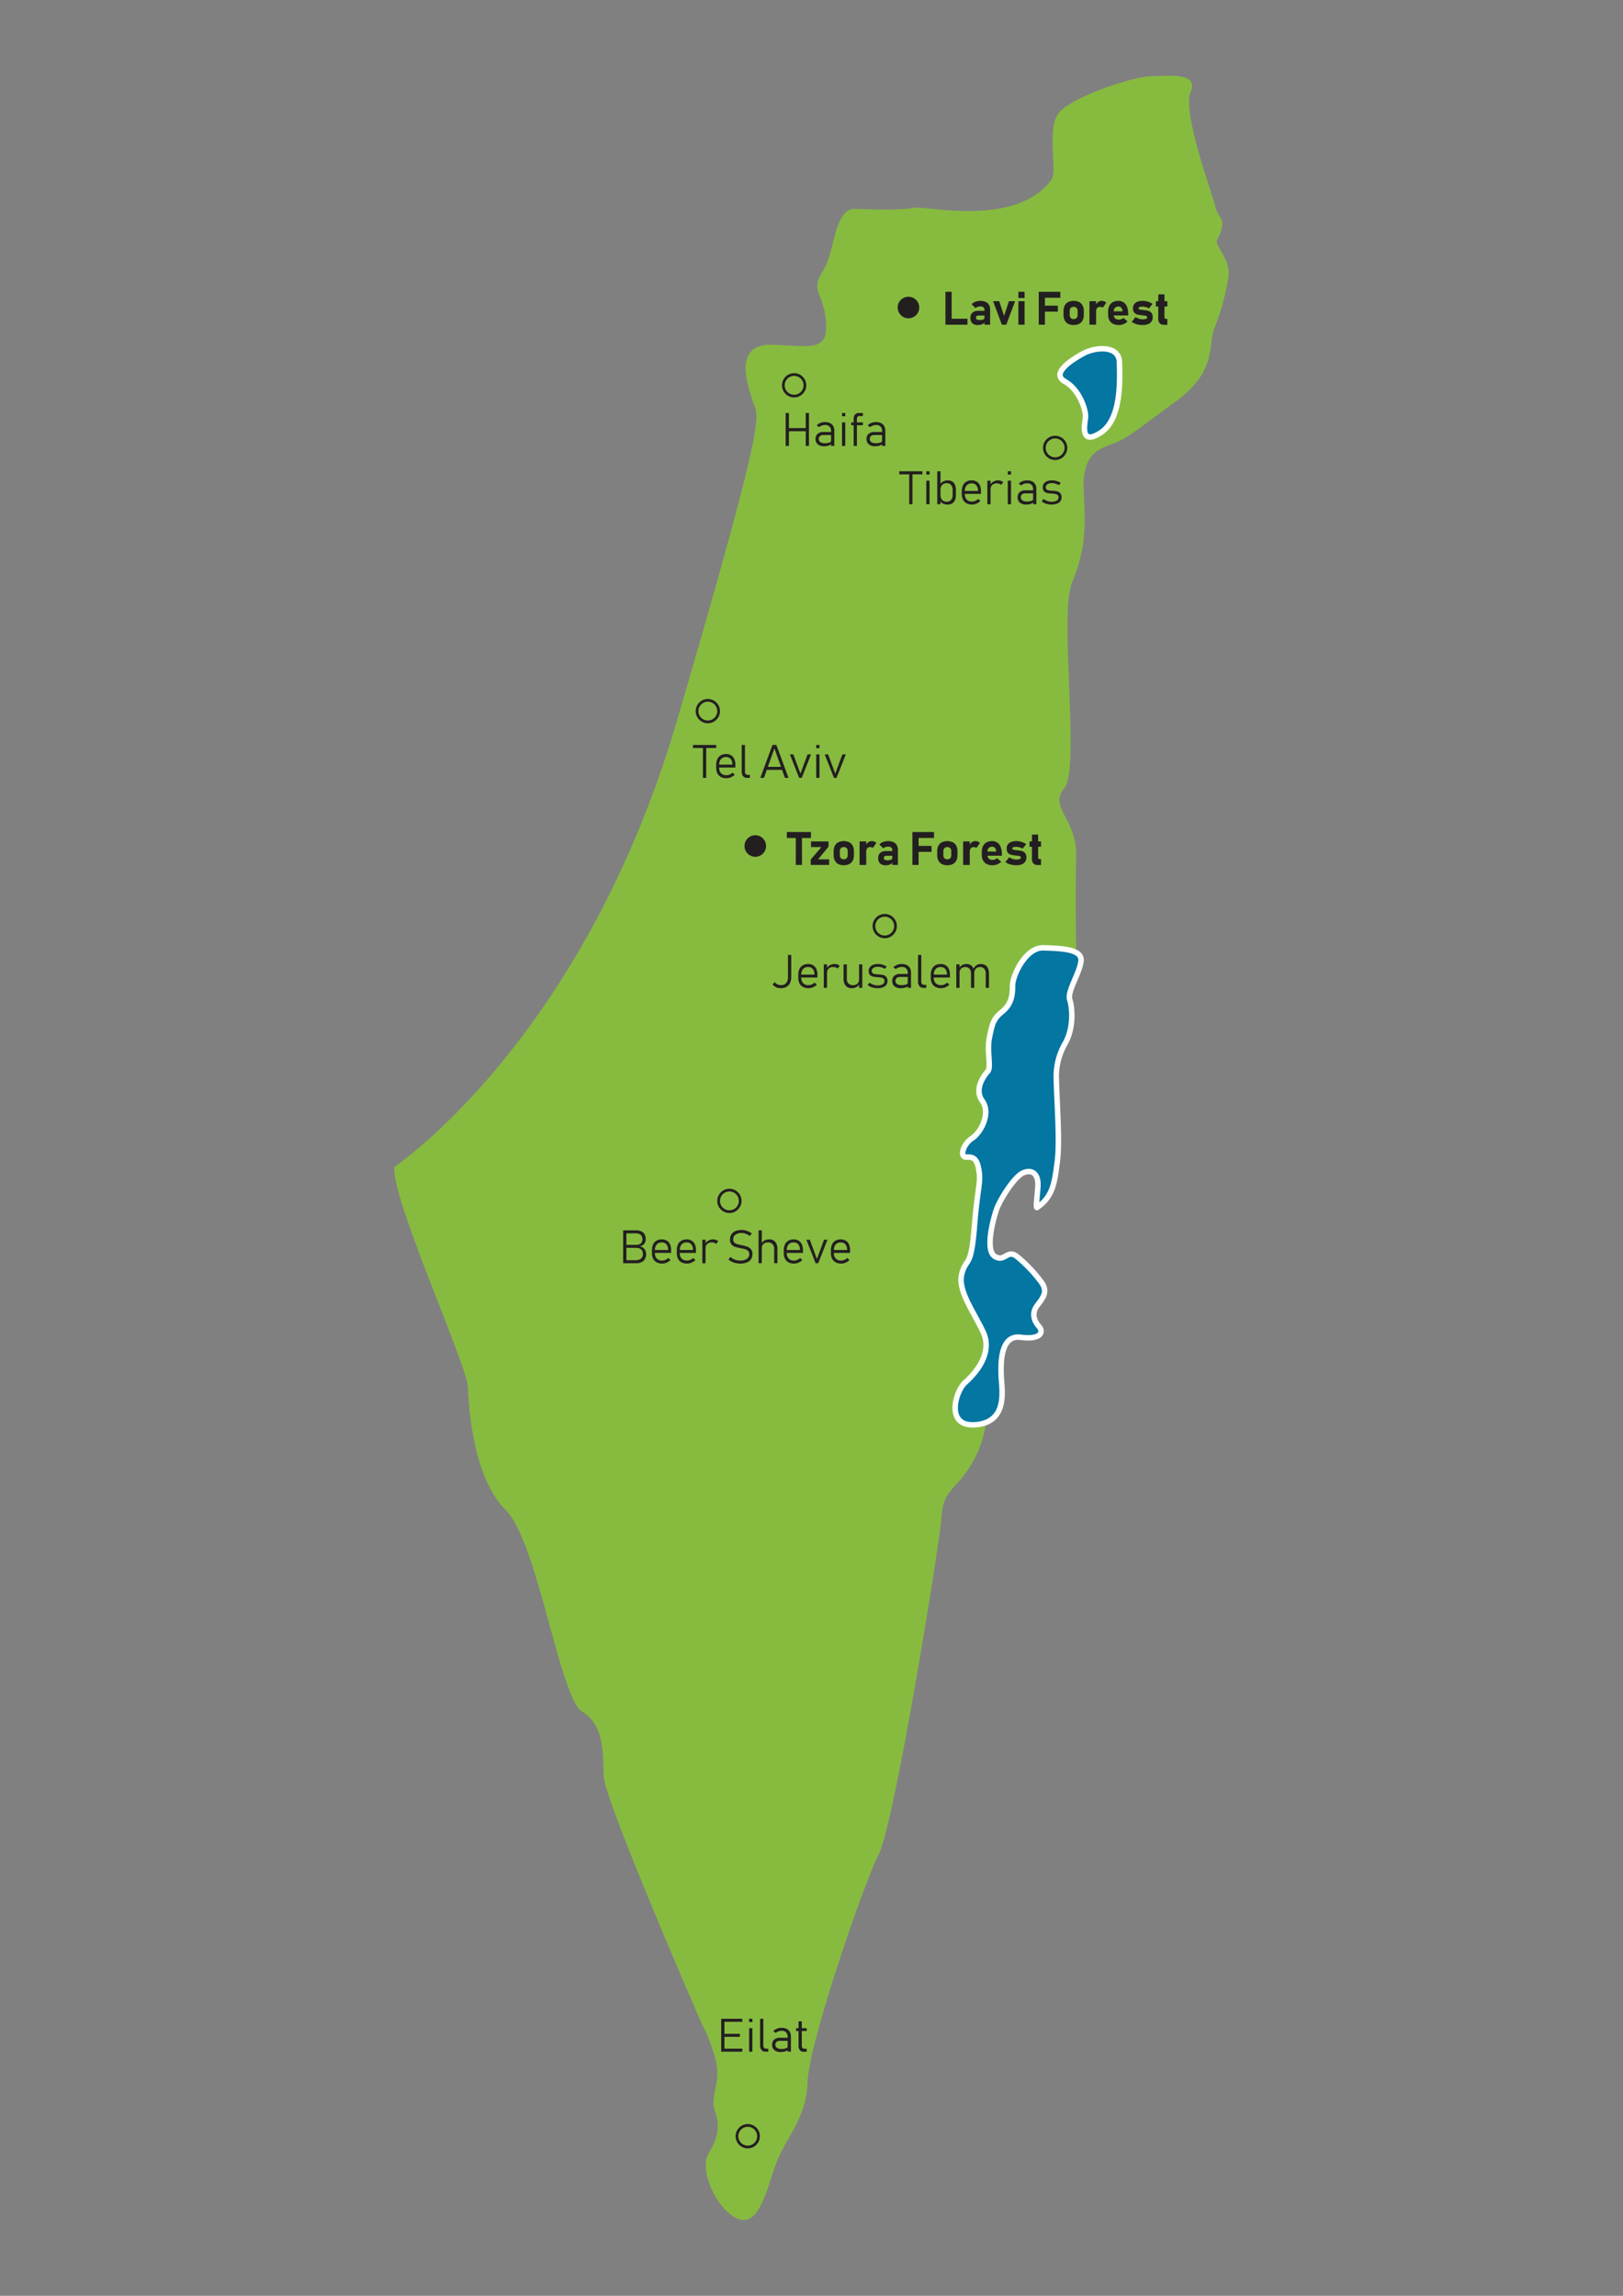 <svg id="Layer_1" data-name="Layer 1" xmlns="http://www.w3.org/2000/svg" viewBox="0 0 595.276 841.89"><rect x="0" y="0" width="595.276" height="841.89" fill="#808080" stroke="none"/><defs><style>.cls-1{fill:#87bb40;}.cls-2{fill:#0376a2;stroke:#fff;stroke-width:2px;}.cls-2,.cls-4{stroke-miterlimit:10;}.cls-3{fill:#231f20;}.cls-4{fill:none;stroke:#231f20;}</style></defs><title>מפת ארץ ישראל</title><path class="cls-1" d="M257.841,743.178c-7.912-18.198-36-83.473-36.396-91.78s.396-18.593-7.912-23.736-16.22-62.11-28.088-73.978-13.451-36.791-13.846-45.099-28.484-70.022-26.901-80.703c0,0,69.231-46.286,103.648-163.78s29.67-110.769,27.692-117.099-7.121-20.967,7.121-20.571,20.571,2.769,19.78-8.308-5.934-11.077-1.187-18.593,3.956-23.341,12.264-22.945,17.407.396,21.363-.396,37.379,7.349,50.242-10.286c2.4-3.291-1.978-18.593,2.769-24.527s27.692-13.451,34.022-13.451,17.407-1.582,14.242,5.934,8.308,37.978,9.099,41.934,4.747,4.352.791,11.868c-1.582,2.374,5.143,7.121,3.956,14.242a85.14,85.14,0,0,1-5.143,18.593c-2.374,5.934,1.187,15.429-13.846,26.506s-17.802,13.451-22.549,15.429-12.264,2.769-11.473,17.802.396,21.758-4.352,33.626,3.165,68.044-2.769,75.165,4.747,11.077,4.352,25.319,0,33.231,0,33.231l-26.901,79.516-7.516,22.945,1.978,25.319-.396,41.143s1.187,14.242-10.681,27.297c-3.165,3.56-5.538,5.538-5.934,13.055s-17.011,111.165-22.945,123.033-25.714,69.626-26.11,83.473-8.308,20.571-11.868,30.857-6.33,22.549-13.846,19.385-14.242-17.802-10.681-23.736,4.352-10.286,2.374-15.824,2.769-10.681,0-19.78S257.841,743.178,257.841,743.178Z"/><path class="cls-2" d="M387.402,394.651c.198,9.89,1.385,23.538.396,31.253s-1.582,12.857-7.319,16.813c-.791.791,0-3.758.198-7.912s-1.978-6.132-5.341-4.747-8.505,9.89-9.692,13.055-4.549,15.231-.791,17.604,4.549-2.967,8.308.198a51.964,51.964,0,0,1,8.505,8.901c3.165,3.956.593,6.33-1.385,9.099s-.989,5.538.791,7.516.791,4.945-6.725,3.956-7.319,9.692-7.121,14.44,2.571,16.418-9.099,17.604-7.714-12.264-4.154-15.429,10.484-10.681,6.527-18.791-9.297-15.231-7.714-21.165,3.363-1.78,4.549-16.615,2.374-16.418,1.78-20.769-1.78-5.538-4.549-5.341-1.385-4.747,1.978-6.923,6.923-9.297,3.758-13.648.593-9.297,1.978-10.879-.396-7.319.593-12.264,1.385-6.923,4.549-9.495,3.956-5.341,3.956-9.495,4.945-14.242,11.275-14.044,14.242.396,13.846,4.747-5.143,11.275-4.154,14.242,1.582,10.484-1.78,16.22A24.497,24.497,0,0,0,387.402,394.651Z"/><path class="cls-2" d="M410.577,132.794c.26,8.313.396,21.165-6.923,25.912s-5.934-2.571-5.538-5.341-2.176-10.484-7.516-13.451,2.374-7.912,6.725-10.286S410.38,126.464,410.577,132.794Z"/><path class="cls-3" d="M346.766,107.003h2.274v12.069h-2.274Zm1.013,9.878h7.072v2.191h-7.072Z"/><path class="cls-3" d="M356.615,118.537a2.669,2.669,0,0,1-.685-2.005,2.351,2.351,0,0,1,.768-1.917,3.533,3.533,0,0,1,2.304-.64h2.158l.116,1.735h-2.267a1.229,1.229,0,0,0-.771.203.74.74,0,0,0-.258.618.689.689,0,0,0,.324.627,1.872,1.872,0,0,0,.98.203,3.361,3.361,0,0,0,1.357-.208.68.68,0,0,0,.444-.646l.174,1.253a1.173,1.173,0,0,1-.428.788,2.467,2.467,0,0,1-.946.486,4.375,4.375,0,0,1-1.199.162A2.886,2.886,0,0,1,356.615,118.537Zm4.471-4.927a1.119,1.119,0,0,0-.398-.921,1.749,1.749,0,0,0-1.129-.324,3.007,3.007,0,0,0-.955.158,2.807,2.807,0,0,0-.838.44l-1.412-1.386a3.398,3.398,0,0,1,1.361-.917,5.166,5.166,0,0,1,1.877-.328,4.475,4.475,0,0,1,1.926.377,2.712,2.712,0,0,1,1.216,1.096,3.379,3.379,0,0,1,.419,1.731v5.537h-2.066Z"/><path class="cls-3" d="M370.05,110.456h2.266l-3.237,8.616H367.468l-3.237-8.616h2.267l1.775,5.403Z"/><path class="cls-3" d="M373.519,107.003h2.275v2.274h-2.275Zm0,3.453h2.275v8.616h-2.275Z"/><path class="cls-3" d="M380.982,107.003h2.274v12.069h-2.274Zm.83,0h7.098v2.191h-7.098Zm0,5.088h6.184v2.192h-6.184Z"/><path class="cls-3" d="M391.777,118.757a2.946,2.946,0,0,1-1.271-1.282,4.376,4.376,0,0,1-.436-2.029V114.042a4.289,4.289,0,0,1,.436-2.005,2.933,2.933,0,0,1,1.271-1.27,4.863,4.863,0,0,1,4.025,0,2.933,2.933,0,0,1,1.271,1.27,4.289,4.289,0,0,1,.436,2.005v1.428a4.302,4.302,0,0,1-.436,2.013,2.954,2.954,0,0,1-1.271,1.274,4.819,4.819,0,0,1-4.025,0Zm3.075-2.154a1.579,1.579,0,0,0,.382-1.133V114.042a1.553,1.553,0,0,0-.382-1.121,1.414,1.414,0,0,0-1.071-.398,1.388,1.388,0,0,0-1.058.398,1.564,1.564,0,0,0-.378,1.121v1.428a1.607,1.607,0,0,0,.373,1.133,1.379,1.379,0,0,0,1.062.403A1.405,1.405,0,0,0,394.852,116.603Z"/><path class="cls-3" d="M399.583,110.456h2.44v8.616h-2.44Zm4.441,2.15a1.716,1.716,0,0,0-.557-.083,1.324,1.324,0,0,0-1.066.444,1.844,1.844,0,0,0-.378,1.232l-.175-2.241a3.084,3.084,0,0,1,.926-1.2,2.035,2.035,0,0,1,1.25-.427,2.651,2.651,0,0,1,.975.17,2.127,2.127,0,0,1,.76.502L404.431,112.855A1.043,1.043,0,0,0,404.025,112.606Z"/><path class="cls-3" d="M408.238,118.744a3.094,3.094,0,0,1-1.349-1.319,4.369,4.369,0,0,1-.465-2.088v-.972a4.916,4.916,0,0,1,.444-2.183,3.093,3.093,0,0,1,1.295-1.378,4.169,4.169,0,0,1,2.055-.473,3.283,3.283,0,0,1,1.934.564,3.475,3.475,0,0,1,1.225,1.639,7.155,7.155,0,0,1,.419,2.594v.564h-5.894V114.158h3.818l-.025-.199a2.004,2.004,0,0,0-.469-1.154,1.31,1.31,0,0,0-1.008-.407,1.647,1.647,0,0,0-1.274.49,1.968,1.968,0,0,0-.452,1.386v1.096a1.814,1.814,0,0,0,.493,1.361,1.895,1.895,0,0,0,1.382.481,2.637,2.637,0,0,0,.905-.162,2.736,2.736,0,0,0,.813-.461l1.486,1.32a4.965,4.965,0,0,1-1.512.95,4.505,4.505,0,0,1-1.693.337A4.624,4.624,0,0,1,408.238,118.744Z"/><path class="cls-3" d="M417.579,119.06a6.819,6.819,0,0,1-1.369-.402,4.97,4.97,0,0,1-1.129-.64l1.402-1.751a5.483,5.483,0,0,0,1.303.614,4.299,4.299,0,0,0,1.295.216,3.398,3.398,0,0,0,1.237-.179c.293-.119.44-.283.44-.494a.525.525,0,0,0-.191-.439,1.177,1.177,0,0,0-.49-.212,8.055,8.055,0,0,0-.838-.112c-.1-.011-.2-.021-.303-.033-.103-.011-.206-.021-.312-.033q-.034-.007-.07-.012a.614.614,0,0,0-.071-.004,9.355,9.355,0,0,1-1.543-.308,1.984,1.984,0,0,1-.984-.701,2.419,2.419,0,0,1-.402-1.507,2.44,2.44,0,0,1,1.619-2.411,5.075,5.075,0,0,1,1.908-.32,6.543,6.543,0,0,1,1.308.133,6.72,6.72,0,0,1,1.249.382,6.043,6.043,0,0,1,1.104.598L421.39,113.096a5.47,5.47,0,0,0-1.18-.49,4.308,4.308,0,0,0-1.178-.174,2.899,2.899,0,0,0-1.071.158q-.382.157-.382.44a.372.372,0,0,0,.203.336,1.51,1.51,0,0,0,.507.175c.202.036.496.076.884.12.05.005.1.011.149.017s.1.011.149.017a.317.317,0,0,0,.074.008.319.319,0,0,1,.075.008,10.373,10.373,0,0,1,1.636.299,2.127,2.127,0,0,1,1.074.73,2.512,2.512,0,0,1,.444,1.61,2.541,2.541,0,0,1-1.693,2.511,5.317,5.317,0,0,1-2.001.337A8.099,8.099,0,0,1,417.579,119.06Z"/><path class="cls-3" d="M423.939,110.456h4.217v1.942h-4.217Zm1.415,8.081a2.45,2.45,0,0,1-.526-1.706v-8.882h2.273v8.317a.812.812,0,0,0,.125.485.425.425,0,0,0,.365.17h.564v2.191h-1.146A2.14,2.14,0,0,1,425.354,118.537Z"/><path class="cls-3" d="M288.163,151.449h1.195v12.069h-1.195Zm.805,5.528h7.197v1.154H288.968Zm6.55-5.528h1.195v12.069H295.518Z"/><path class="cls-3" d="M299.951,162.946a2.427,2.427,0,0,1-.83-1.968,2.381,2.381,0,0,1,.76-1.889,3.144,3.144,0,0,1,2.146-.668H304.889l.117,1.112h-2.973a1.948,1.948,0,0,0-1.282.378,1.446,1.446,0,0,0,.116,2.199,2.75,2.75,0,0,0,1.606.403,5.233,5.233,0,0,0,1.727-.225q.614-.224.614-.631l.174,1.129a2.297,2.297,0,0,1-.659.461,3.728,3.728,0,0,1-.922.295,5.918,5.918,0,0,1-1.116.1A3.539,3.539,0,0,1,299.951,162.946Zm4.864-4.89a2.232,2.232,0,0,0-.561-1.623,2.115,2.115,0,0,0-1.59-.577,3.732,3.732,0,0,0-1.203.199,3.406,3.406,0,0,0-1.046.564l-.872-.598a3.237,3.237,0,0,1,1.291-.917,4.668,4.668,0,0,1,1.781-.328,4.105,4.105,0,0,1,1.834.377,2.626,2.626,0,0,1,1.162,1.096,3.518,3.518,0,0,1,.398,1.731v5.537h-1.195Z"/><path class="cls-3" d="M308.832,151.449h1.195v1.195h-1.195Zm0,3.453h1.195v8.616h-1.195Z"/><path class="cls-3" d="M312.186,154.902h4.309v1.029h-4.309Zm.913-1.17a2.557,2.557,0,0,1,.494-1.714,1.866,1.866,0,0,1,1.489-.568h1.412v1.112h-1.213a.924.924,0,0,0-.742.286,1.311,1.311,0,0,0-.245.868v9.803H313.099Z"/><path class="cls-3" d="M318.652,162.946a2.427,2.427,0,0,1-.83-1.968,2.381,2.381,0,0,1,.76-1.889,3.144,3.144,0,0,1,2.146-.668h2.863l.117,1.112H320.735a1.948,1.948,0,0,0-1.282.378,1.446,1.446,0,0,0,.116,2.199,2.75,2.75,0,0,0,1.606.403,5.233,5.233,0,0,0,1.727-.225q.614-.224.614-.631l.174,1.129a2.297,2.297,0,0,1-.659.461,3.728,3.728,0,0,1-.922.295,5.918,5.918,0,0,1-1.116.1A3.539,3.539,0,0,1,318.652,162.946Zm4.864-4.89a2.232,2.232,0,0,0-.561-1.623,2.115,2.115,0,0,0-1.59-.577,3.732,3.732,0,0,0-1.203.199,3.406,3.406,0,0,0-1.046.564l-.872-.598a3.237,3.237,0,0,1,1.291-.917,4.668,4.668,0,0,1,1.781-.328,4.105,4.105,0,0,1,1.834.377,2.626,2.626,0,0,1,1.162,1.096,3.518,3.518,0,0,1,.398,1.731v5.537h-1.195Z"/><path class="cls-3" d="M288.586,305.108h8.849v2.191h-8.849Zm3.287.988h2.274v11.082h-2.274Z"/><path class="cls-3" d="M303.876,310.487l-3.811,4.624h4.035v2.066h-6.749v-1.959l3.918-4.59H297.468v-2.067h6.408Z"/><path class="cls-3" d="M307.467,316.862a2.946,2.946,0,0,1-1.271-1.282,4.376,4.376,0,0,1-.436-2.029v-1.403a4.289,4.289,0,0,1,.436-2.005,2.933,2.933,0,0,1,1.271-1.27,4.863,4.863,0,0,1,4.025,0,2.933,2.933,0,0,1,1.271,1.27,4.289,4.289,0,0,1,.436,2.005v1.428a4.302,4.302,0,0,1-.436,2.013,2.954,2.954,0,0,1-1.271,1.274,4.819,4.819,0,0,1-4.025,0Zm3.075-2.154a1.579,1.579,0,0,0,.382-1.133v-1.428a1.553,1.553,0,0,0-.382-1.121,1.414,1.414,0,0,0-1.071-.398,1.388,1.388,0,0,0-1.058.398,1.564,1.564,0,0,0-.378,1.121v1.428a1.607,1.607,0,0,0,.373,1.133,1.379,1.379,0,0,0,1.062.403A1.405,1.405,0,0,0,310.542,314.708Z"/><path class="cls-3" d="M315.274,308.562h2.44v8.616h-2.44Zm4.441,2.15a1.716,1.716,0,0,0-.557-.083,1.324,1.324,0,0,0-1.066.444,1.844,1.844,0,0,0-.378,1.232l-.175-2.241a3.084,3.084,0,0,1,.926-1.2,2.035,2.035,0,0,1,1.25-.427,2.651,2.651,0,0,1,.975.17,2.127,2.127,0,0,1,.76.502l-1.328,1.851A1.043,1.043,0,0,0,319.715,310.711Z"/><path class="cls-3" d="M322.797,316.643a2.669,2.669,0,0,1-.685-2.005,2.351,2.351,0,0,1,.768-1.917,3.533,3.533,0,0,1,2.304-.64h2.158l.116,1.735h-2.267a1.229,1.229,0,0,0-.771.203.74.74,0,0,0-.258.618.689.689,0,0,0,.324.627,1.872,1.872,0,0,0,.979.203,3.361,3.361,0,0,0,1.357-.208.68.68,0,0,0,.444-.646l.174,1.253a1.173,1.173,0,0,1-.428.788,2.467,2.467,0,0,1-.946.486,4.375,4.375,0,0,1-1.199.162A2.886,2.886,0,0,1,322.797,316.643Zm4.471-4.927a1.119,1.119,0,0,0-.398-.921,1.749,1.749,0,0,0-1.129-.324,3.007,3.007,0,0,0-.955.158,2.807,2.807,0,0,0-.838.44l-1.412-1.386a3.398,3.398,0,0,1,1.361-.917,5.166,5.166,0,0,1,1.877-.328,4.475,4.475,0,0,1,1.926.377,2.712,2.712,0,0,1,1.216,1.096,3.378,3.378,0,0,1,.419,1.73v5.537H327.268Z"/><path class="cls-3" d="M334.647,305.108h2.274v12.069h-2.274Zm.83,0h7.098v2.191h-7.098Zm0,5.088h6.184v2.192h-6.184Z"/><path class="cls-3" d="M345.443,316.862a2.946,2.946,0,0,1-1.27-1.282,4.376,4.376,0,0,1-.436-2.029v-1.403a4.289,4.289,0,0,1,.436-2.005,2.933,2.933,0,0,1,1.27-1.27,4.863,4.863,0,0,1,4.025,0,2.933,2.933,0,0,1,1.27,1.27,4.289,4.289,0,0,1,.436,2.005v1.428a4.302,4.302,0,0,1-.436,2.013,2.954,2.954,0,0,1-1.27,1.274,4.819,4.819,0,0,1-4.025,0Zm3.075-2.154a1.579,1.579,0,0,0,.382-1.133v-1.428a1.553,1.553,0,0,0-.382-1.121,1.414,1.414,0,0,0-1.071-.398,1.388,1.388,0,0,0-1.058.398,1.564,1.564,0,0,0-.378,1.121v1.428a1.607,1.607,0,0,0,.373,1.133,1.379,1.379,0,0,0,1.062.403A1.405,1.405,0,0,0,348.518,314.708Z"/><path class="cls-3" d="M353.249,308.562h2.44v8.616h-2.44Zm4.441,2.15a1.716,1.716,0,0,0-.557-.083,1.324,1.324,0,0,0-1.066.444,1.844,1.844,0,0,0-.378,1.232L355.515,310.064a3.084,3.084,0,0,1,.926-1.2,2.035,2.035,0,0,1,1.25-.427,2.651,2.651,0,0,1,.975.17,2.127,2.127,0,0,1,.76.502l-1.328,1.851A1.043,1.043,0,0,0,357.691,310.711Z"/><path class="cls-3" d="M361.903,316.85a3.094,3.094,0,0,1-1.349-1.319,4.369,4.369,0,0,1-.465-2.088v-.972a4.916,4.916,0,0,1,.444-2.183,3.093,3.093,0,0,1,1.295-1.378,4.169,4.169,0,0,1,2.055-.473,3.283,3.283,0,0,1,1.934.564,3.475,3.475,0,0,1,1.225,1.639,7.155,7.155,0,0,1,.419,2.594v.564h-5.894v-1.535h3.818l-.025-.199a2.004,2.004,0,0,0-.469-1.154,1.311,1.311,0,0,0-1.008-.407,1.647,1.647,0,0,0-1.274.49,1.968,1.968,0,0,0-.452,1.386v1.096a1.814,1.814,0,0,0,.493,1.361,1.895,1.895,0,0,0,1.382.481,2.637,2.637,0,0,0,.905-.162,2.736,2.736,0,0,0,.813-.461l1.486,1.32a4.965,4.965,0,0,1-1.512.95,4.505,4.505,0,0,1-1.693.337A4.624,4.624,0,0,1,361.903,316.85Z"/><path class="cls-3" d="M371.245,317.165a6.819,6.819,0,0,1-1.369-.402,4.97,4.97,0,0,1-1.129-.64l1.402-1.751a5.483,5.483,0,0,0,1.303.614,4.299,4.299,0,0,0,1.295.216,3.398,3.398,0,0,0,1.237-.179c.293-.119.44-.283.44-.494a.525.525,0,0,0-.191-.439,1.177,1.177,0,0,0-.49-.212,8.053,8.053,0,0,0-.838-.112c-.1-.011-.2-.021-.303-.033-.103-.011-.206-.021-.312-.033q-.034-.007-.07-.012a.614.614,0,0,0-.071-.004,9.354,9.354,0,0,1-1.543-.308,1.984,1.984,0,0,1-.984-.701,2.42,2.42,0,0,1-.402-1.507,2.44,2.44,0,0,1,1.619-2.411,5.075,5.075,0,0,1,1.908-.32,6.544,6.544,0,0,1,1.308.133,6.72,6.72,0,0,1,1.249.382,6.043,6.043,0,0,1,1.105.598l-1.353,1.652a5.47,5.47,0,0,0-1.18-.49,4.308,4.308,0,0,0-1.178-.174,2.899,2.899,0,0,0-1.071.158q-.382.157-.382.44a.372.372,0,0,0,.203.336,1.51,1.51,0,0,0,.507.175c.202.036.496.075.884.12.05.006.1.012.149.017s.1.011.149.017a.294.294,0,0,0,.074.008.346.346,0,0,1,.075.009,10.261,10.261,0,0,1,1.636.299,2.127,2.127,0,0,1,1.074.73,2.512,2.512,0,0,1,.444,1.61,2.541,2.541,0,0,1-1.693,2.511,5.317,5.317,0,0,1-2.001.337A8.099,8.099,0,0,1,371.245,317.165Z"/><path class="cls-3" d="M377.604,308.562h4.217v1.942h-4.217Zm1.415,8.081a2.45,2.45,0,0,1-.526-1.706v-8.882h2.273v8.317a.812.812,0,0,0,.125.485.425.425,0,0,0,.365.17h.564v2.191h-1.145A2.14,2.14,0,0,1,379.019,316.643Z"/><circle class="cls-4" cx="291.264" cy="141.297" r="3.956"/><path class="cls-3" d="M329.816,172.827h8.517v1.112h-8.517Zm3.66.49h1.195V184.896h-1.195Z"/><path class="cls-3" d="M339.743,172.827h1.195V174.022h-1.195Zm0,3.453h1.195V184.896h-1.195Z"/><path class="cls-3" d="M343.761,172.827h1.195V184.896h-1.195Zm2.108,11.85a2.085,2.085,0,0,1-1.029-1.134l.116-1.801a2.35,2.35,0,0,0,.266,1.083,2.169,2.169,0,0,0,.764.843,2.085,2.085,0,0,0,1.162.324,2.147,2.147,0,0,0,1.668-.644,2.573,2.573,0,0,0,.59-1.806v-1.867a2.641,2.641,0,0,0-.59-1.839,2.132,2.132,0,0,0-1.668-.652,2.103,2.103,0,0,0-1.162.32,2.161,2.161,0,0,0-.764.826,2.26,2.26,0,0,0-.266,1.062l-.174-1.66a2.73,2.73,0,0,1,1.19-1.208,3.838,3.838,0,0,1,1.731-.37,2.878,2.878,0,0,1,1.564.411,2.584,2.584,0,0,1,.992,1.2,4.79,4.79,0,0,1,.34,1.901v1.876a4.579,4.579,0,0,1-.349,1.876,2.597,2.597,0,0,1-1.021,1.191,3.038,3.038,0,0,1-1.611.411A3.976,3.976,0,0,1,345.869,184.676Z"/><path class="cls-3" d="M354.494,184.568a3.021,3.021,0,0,1-1.291-1.319,4.537,4.537,0,0,1-.444-2.088V180.189a5.074,5.074,0,0,1,.428-2.183,3.056,3.056,0,0,1,1.241-1.378,3.832,3.832,0,0,1,1.959-.473,3.474,3.474,0,0,1,1.842.465,2.965,2.965,0,0,1,1.167,1.357,5.192,5.192,0,0,1,.402,2.146v.988h-6.226v-1.079h5.113v-.083a2.948,2.948,0,0,0-.602-1.979,2.115,2.115,0,0,0-1.697-.702,2.354,2.354,0,0,0-1.859.739,3.047,3.047,0,0,0-.656,2.092v1.096a2.741,2.741,0,0,0,.697,2.005,2.635,2.635,0,0,0,1.967.709,3.001,3.001,0,0,0,1.184-.248,3.266,3.266,0,0,0,1.041-.706l.814.78a4.588,4.588,0,0,1-1.428.95,4.105,4.105,0,0,1-1.611.337A4.275,4.275,0,0,1,354.494,184.568Z"/><path class="cls-3" d="M362.122,176.28h1.195V184.896h-1.195Zm4.403,1.129a2.814,2.814,0,0,0-.934-.141,2.316,2.316,0,0,0-1.677.577,2.118,2.118,0,0,0-.598,1.598l-.174-1.66a3.342,3.342,0,0,1,1.24-1.2,3.401,3.401,0,0,1,1.682-.427,3.152,3.152,0,0,1,1.066.17,2.386,2.386,0,0,1,.834.502l-.771.996A1.701,1.701,0,0,0,366.526,177.409Z"/><path class="cls-3" d="M369.626,172.827h1.195V174.022H369.626Zm0,3.453h1.195V184.896H369.626Z"/><path class="cls-3" d="M374.059,184.324a2.427,2.427,0,0,1-.83-1.968,2.381,2.381,0,0,1,.76-1.889,3.144,3.144,0,0,1,2.146-.668h2.863l.117,1.112h-2.973a1.948,1.948,0,0,0-1.282.378,1.446,1.446,0,0,0,.116,2.199,2.75,2.75,0,0,0,1.606.403,5.233,5.233,0,0,0,1.727-.225q.614-.224.614-.631l.174,1.129a2.297,2.297,0,0,1-.659.461,3.728,3.728,0,0,1-.922.295,5.918,5.918,0,0,1-1.116.1A3.539,3.539,0,0,1,374.059,184.324Zm4.864-4.89a2.231,2.231,0,0,0-.561-1.623,2.114,2.114,0,0,0-1.59-.577,3.732,3.732,0,0,0-1.203.199,3.406,3.406,0,0,0-1.046.564l-.872-.598a3.237,3.237,0,0,1,1.291-.917,4.668,4.668,0,0,1,1.781-.328,4.105,4.105,0,0,1,1.834.377,2.626,2.626,0,0,1,1.162,1.096,3.519,3.519,0,0,1,.398,1.731V184.896h-1.195Z"/><path class="cls-3" d="M384.302,184.883a5.56,5.56,0,0,1-1.225-.402,4.449,4.449,0,0,1-1.009-.64l.689-.838a6.327,6.327,0,0,0,1.461.734,4.381,4.381,0,0,0,1.436.262,3.605,3.605,0,0,0,1.914-.424,1.332,1.332,0,0,0,.676-1.195,1.053,1.053,0,0,0-.327-.846,1.772,1.772,0,0,0-.826-.383,12.205,12.205,0,0,0-1.386-.166c-.056-.005-.112-.009-.171-.012-.058-.003-.114-.007-.17-.013a.505.505,0,0,1-.066-.004.506.506,0,0,0-.066-.005,7.986,7.986,0,0,1-1.428-.248,1.941,1.941,0,0,1-.959-.623,1.995,1.995,0,0,1-.386-1.32,2.415,2.415,0,0,1,.402-1.411,2.506,2.506,0,0,1,1.179-.888,5.07,5.07,0,0,1,1.864-.307,5.829,5.829,0,0,1,1.129.112,5.906,5.906,0,0,1,1.083.324,4.929,4.929,0,0,1,.95.51l-.689.822a5.771,5.771,0,0,0-1.277-.552,4.426,4.426,0,0,0-1.246-.195,2.974,2.974,0,0,0-1.685.407,1.306,1.306,0,0,0-.598,1.146.917.917,0,0,0,.323.768,1.792,1.792,0,0,0,.818.336,13.129,13.129,0,0,0,1.357.133.61.61,0,0,1,.07.004.594.594,0,0,0,.07.005h.05a.147.147,0,0,1,.05.008,7.379,7.379,0,0,1,1.54.225,2.082,2.082,0,0,1,1.066.688,2.253,2.253,0,0,1,.432,1.485,2.346,2.346,0,0,1-.432,1.428,2.675,2.675,0,0,1-1.262.901,5.722,5.722,0,0,1-2.001.312A6.565,6.565,0,0,1,384.302,184.883Z"/><circle class="cls-4" cx="387" cy="164.242" r="3.956"/><circle class="cls-3" cx="333.198" cy="112.769" r="3.956"/><circle class="cls-3" cx="277.022" cy="310.242" r="3.956"/><path class="cls-3" d="M254.156,273.183h8.517v1.112h-8.517Zm3.66.49h1.195V285.252h-1.195Z"/><path class="cls-3" d="M264.408,284.924a3.021,3.021,0,0,1-1.291-1.319,4.537,4.537,0,0,1-.444-2.088v-.972a5.074,5.074,0,0,1,.428-2.183,3.056,3.056,0,0,1,1.241-1.378,3.832,3.832,0,0,1,1.959-.473,3.475,3.475,0,0,1,1.842.465,2.965,2.965,0,0,1,1.167,1.357,5.192,5.192,0,0,1,.402,2.146v.988h-6.226v-1.079H268.599v-.083a2.948,2.948,0,0,0-.602-1.979,2.115,2.115,0,0,0-1.697-.702,2.354,2.354,0,0,0-1.859.739,3.047,3.047,0,0,0-.656,2.092v1.096a2.741,2.741,0,0,0,.697,2.005,2.635,2.635,0,0,0,1.967.709,3.001,3.001,0,0,0,1.184-.248,3.266,3.266,0,0,0,1.041-.706l.814.78a4.588,4.588,0,0,1-1.428.95,4.105,4.105,0,0,1-1.611.337A4.275,4.275,0,0,1,264.408,284.924Z"/><path class="cls-3" d="M273.231,282.986a1.236,1.236,0,0,0,.27.851.954.954,0,0,0,.752.303h.797v1.112h-.996a1.882,1.882,0,0,1-1.49-.598,2.464,2.464,0,0,1-.527-1.686v-9.786h1.195Z"/><path class="cls-3" d="M283.316,273.183h1.444l4.449,12.069h-1.328L284.038,274.436,280.195,285.252h-1.328Zm-2.398,8.026h6.35v1.113h-6.35Z"/><path class="cls-3" d="M296.191,276.636h1.27L294.057,285.252h-.946l-3.403-8.616h1.271l2.605,7.063Z"/><path class="cls-3" d="M299.369,273.183h1.195v1.195h-1.195Zm0,3.453h1.195V285.252h-1.195Z"/><path class="cls-3" d="M308.958,276.636h1.27l-3.403,8.616h-.946l-3.403-8.616h1.271l2.605,7.063Z"/><circle class="cls-4" cx="259.615" cy="260.769" r="3.956"/><path class="cls-3" d="M284.633,362.007a3.292,3.292,0,0,1-1.278-1.033l.806-.83a2.492,2.492,0,0,0,.996.817,3.174,3.174,0,0,0,1.361.287,2.255,2.255,0,0,0,1.838-.785,3.381,3.381,0,0,0,.652-2.221v-8.06H290.203v8.068a5.03,5.03,0,0,1-.453,2.229,3.173,3.173,0,0,1-1.315,1.411,4.183,4.183,0,0,1-2.083.486A4.003,4.003,0,0,1,284.633,362.007Z"/><path class="cls-3" d="M294.512,361.924a3.021,3.021,0,0,1-1.291-1.319,4.537,4.537,0,0,1-.444-2.088v-.972a5.074,5.074,0,0,1,.428-2.183,3.056,3.056,0,0,1,1.241-1.378,3.832,3.832,0,0,1,1.959-.473,3.474,3.474,0,0,1,1.842.465,2.965,2.965,0,0,1,1.167,1.357,5.192,5.192,0,0,1,.402,2.146v.988h-6.226v-1.079H298.703v-.083a2.948,2.948,0,0,0-.602-1.98,2.115,2.115,0,0,0-1.697-.702,2.354,2.354,0,0,0-1.859.739,3.047,3.047,0,0,0-.656,2.092v1.096a2.741,2.741,0,0,0,.697,2.005,2.635,2.635,0,0,0,1.967.709,3.001,3.001,0,0,0,1.184-.248,3.266,3.266,0,0,0,1.041-.706l.814.78a4.588,4.588,0,0,1-1.428.95,4.105,4.105,0,0,1-1.611.337A4.275,4.275,0,0,1,294.512,361.924Z"/><path class="cls-3" d="M302.139,353.636h1.195v8.616h-1.195Zm4.403,1.129a2.814,2.814,0,0,0-.934-.141,2.316,2.316,0,0,0-1.677.577,2.117,2.117,0,0,0-.598,1.598l-.174-1.66a3.342,3.342,0,0,1,1.24-1.2,3.401,3.401,0,0,1,1.682-.427,3.152,3.152,0,0,1,1.066.17,2.386,2.386,0,0,1,.834.502l-.771.996A1.701,1.701,0,0,0,306.542,354.765Z"/><path class="cls-3" d="M310.59,358.874a2.474,2.474,0,0,0,.59,1.765,2.176,2.176,0,0,0,1.668.626,2.27,2.27,0,0,0,1.656-.572,2.165,2.165,0,0,0,.585-1.619l.116,1.802a2.593,2.593,0,0,1-1.042,1.071,3.451,3.451,0,0,1-1.788.432,2.729,2.729,0,0,1-2.204-.918,3.886,3.886,0,0,1-.776-2.586v-5.237h1.195Zm4.499-5.237h1.187v8.616H315.089Z"/><path class="cls-3" d="M320.459,362.24a5.559,5.559,0,0,1-1.225-.402,4.448,4.448,0,0,1-1.009-.64l.689-.838a6.327,6.327,0,0,0,1.461.734,4.381,4.381,0,0,0,1.436.262,3.605,3.605,0,0,0,1.914-.424,1.332,1.332,0,0,0,.676-1.195,1.053,1.053,0,0,0-.327-.846,1.772,1.772,0,0,0-.826-.383,12.206,12.206,0,0,0-1.386-.166c-.056-.005-.112-.009-.171-.012-.058-.003-.114-.007-.17-.013a.505.505,0,0,1-.066-.004.508.508,0,0,0-.066-.005,7.986,7.986,0,0,1-1.428-.248,1.941,1.941,0,0,1-.959-.623,1.993,1.993,0,0,1-.386-1.32,2.415,2.415,0,0,1,.402-1.411,2.506,2.506,0,0,1,1.179-.888,5.07,5.07,0,0,1,1.864-.307,5.829,5.829,0,0,1,1.129.112,5.905,5.905,0,0,1,1.083.324,4.93,4.93,0,0,1,.95.51l-.689.822a5.771,5.771,0,0,0-1.277-.552,4.426,4.426,0,0,0-1.246-.195,2.974,2.974,0,0,0-1.685.407,1.306,1.306,0,0,0-.598,1.146.917.917,0,0,0,.323.768,1.792,1.792,0,0,0,.818.336,13.41,13.41,0,0,0,1.357.133.61.61,0,0,1,.07.004.594.594,0,0,0,.07.005h.05a.147.147,0,0,1,.05.008,7.378,7.378,0,0,1,1.54.225,2.082,2.082,0,0,1,1.066.688,2.253,2.253,0,0,1,.432,1.485,2.346,2.346,0,0,1-.432,1.428,2.675,2.675,0,0,1-1.262.901,5.722,5.722,0,0,1-2.001.312A6.565,6.565,0,0,1,320.459,362.24Z"/><path class="cls-3" d="M328.079,361.68a2.427,2.427,0,0,1-.83-1.968,2.381,2.381,0,0,1,.76-1.889,3.144,3.144,0,0,1,2.146-.668h2.863l.117,1.112h-2.973a1.948,1.948,0,0,0-1.282.378,1.445,1.445,0,0,0,.116,2.199,2.75,2.75,0,0,0,1.606.403,5.233,5.233,0,0,0,1.727-.225q.614-.224.614-.631l.174,1.129a2.297,2.297,0,0,1-.659.461,3.728,3.728,0,0,1-.922.295,5.917,5.917,0,0,1-1.116.1A3.539,3.539,0,0,1,328.079,361.68Zm4.864-4.89a2.232,2.232,0,0,0-.561-1.623,2.114,2.114,0,0,0-1.59-.577,3.732,3.732,0,0,0-1.203.199,3.406,3.406,0,0,0-1.046.564l-.872-.598a3.237,3.237,0,0,1,1.291-.917,4.668,4.668,0,0,1,1.781-.328,4.106,4.106,0,0,1,1.834.377,2.626,2.626,0,0,1,1.162,1.096,3.519,3.519,0,0,1,.398,1.731v5.536h-1.195Z"/><path class="cls-3" d="M337.907,359.987a1.236,1.236,0,0,0,.27.851.954.954,0,0,0,.752.303h.797v1.112h-.996a1.882,1.882,0,0,1-1.49-.598,2.464,2.464,0,0,1-.527-1.686v-9.786h1.195Z"/><path class="cls-3" d="M343.121,361.924a3.02,3.02,0,0,1-1.291-1.319,4.537,4.537,0,0,1-.444-2.088v-.972a5.074,5.074,0,0,1,.428-2.183,3.056,3.056,0,0,1,1.241-1.378,3.832,3.832,0,0,1,1.959-.473,3.474,3.474,0,0,1,1.842.465,2.965,2.965,0,0,1,1.167,1.357,5.192,5.192,0,0,1,.402,2.146v.988h-6.226v-1.079h5.113v-.083a2.948,2.948,0,0,0-.602-1.98,2.115,2.115,0,0,0-1.697-.702,2.354,2.354,0,0,0-1.859.739,3.047,3.047,0,0,0-.656,2.092v1.096a2.741,2.741,0,0,0,.697,2.005,2.635,2.635,0,0,0,1.967.709,3.001,3.001,0,0,0,1.184-.248,3.266,3.266,0,0,0,1.041-.706l.814.78a4.588,4.588,0,0,1-1.428.95,4.105,4.105,0,0,1-1.611.337A4.275,4.275,0,0,1,343.121,361.924Z"/><path class="cls-3" d="M350.748,353.636h1.195v8.616h-1.195Zm5.396,3.395a2.638,2.638,0,0,0-.544-1.776,1.932,1.932,0,0,0-1.548-.631,2.068,2.068,0,0,0-1.557.569,2.208,2.208,0,0,0-.552,1.605l-.174-1.66a2.768,2.768,0,0,1,1.129-1.245,3.335,3.335,0,0,1,1.627-.382,2.744,2.744,0,0,1,1.522.411,2.543,2.543,0,0,1,.963,1.2,4.941,4.941,0,0,1,.328,1.901v5.229h-1.195Zm5.396,0a2.624,2.624,0,0,0-.548-1.776,1.936,1.936,0,0,0-1.544-.631,1.984,1.984,0,0,0-1.557.614,2.492,2.492,0,0,0-.552,1.726l-.507-1.245a3.694,3.694,0,0,1,1.154-1.639,2.824,2.824,0,0,1,1.776-.569,3.013,3.013,0,0,1,1.606.411,2.596,2.596,0,0,1,1.017,1.2,4.684,4.684,0,0,1,.349,1.901v5.229H361.539Z"/><circle class="cls-4" cx="324.495" cy="339.604" r="3.956"/><path class="cls-3" d="M228.555,451.169h1.195v12.069H228.555Zm.996,10.957h3.312a3.505,3.505,0,0,0,2.236-.577,1.984,1.984,0,0,0,.701-1.623v-.024a2.689,2.689,0,0,0-.261-1.229,1.776,1.776,0,0,0-.822-.793,3.238,3.238,0,0,0-1.44-.277H229.551v-1.113h3.727a2.612,2.612,0,0,0,1.772-.522,2.316,2.316,0,0,0-.054-3.154,3.027,3.027,0,0,0-1.951-.531H229.551V451.169h3.76a4.315,4.315,0,0,1,1.959.398,2.649,2.649,0,0,1,1.18,1.129,3.652,3.652,0,0,1,.39,1.743,2.823,2.823,0,0,1-.241,1.158,2.441,2.441,0,0,1-.734.934,2.72,2.72,0,0,1-1.225.522,2.652,2.652,0,0,1,1.262.52,2.703,2.703,0,0,1,.814,1.024,3.155,3.155,0,0,1,.281,1.328v.025a3.385,3.385,0,0,1-.432,1.727,2.899,2.899,0,0,1-1.236,1.154,4.118,4.118,0,0,1-1.876.406H229.551Z"/><path class="cls-3" d="M240.849,462.91a3.021,3.021,0,0,1-1.291-1.319,4.537,4.537,0,0,1-.444-2.088v-.972a5.073,5.073,0,0,1,.428-2.183,3.054,3.054,0,0,1,1.241-1.378,3.832,3.832,0,0,1,1.959-.474,3.479,3.479,0,0,1,1.842.465,2.969,2.969,0,0,1,1.167,1.357,5.19,5.19,0,0,1,.402,2.146v.988h-6.226V458.374h5.113v-.083a2.946,2.946,0,0,0-.602-1.98,2.115,2.115,0,0,0-1.697-.702,2.353,2.353,0,0,0-1.859.739,3.045,3.045,0,0,0-.656,2.092v1.096a2.741,2.741,0,0,0,.697,2.005,2.635,2.635,0,0,0,1.967.709,3.001,3.001,0,0,0,1.184-.248,3.266,3.266,0,0,0,1.041-.706l.814.78a4.588,4.588,0,0,1-1.428.95,4.105,4.105,0,0,1-1.611.337A4.275,4.275,0,0,1,240.849,462.91Z"/><path class="cls-3" d="M249.963,462.91a3.021,3.021,0,0,1-1.291-1.319,4.537,4.537,0,0,1-.444-2.088v-.972a5.073,5.073,0,0,1,.428-2.183,3.054,3.054,0,0,1,1.241-1.378,3.832,3.832,0,0,1,1.959-.474,3.479,3.479,0,0,1,1.842.465,2.969,2.969,0,0,1,1.167,1.357,5.19,5.19,0,0,1,.402,2.146v.988h-6.226V458.374h5.113v-.083a2.946,2.946,0,0,0-.602-1.98,2.115,2.115,0,0,0-1.697-.702,2.353,2.353,0,0,0-1.859.739,3.045,3.045,0,0,0-.656,2.092v1.096a2.741,2.741,0,0,0,.697,2.005,2.635,2.635,0,0,0,1.967.709,3.001,3.001,0,0,0,1.184-.248,3.266,3.266,0,0,0,1.041-.706l.814.78a4.588,4.588,0,0,1-1.428.95,4.105,4.105,0,0,1-1.611.337A4.275,4.275,0,0,1,249.963,462.91Z"/><path class="cls-3" d="M257.591,454.622h1.195v8.616h-1.195Zm4.403,1.129a2.801,2.801,0,0,0-.934-.142,2.314,2.314,0,0,0-1.677.577,2.117,2.117,0,0,0-.598,1.598l-.174-1.66a3.34,3.34,0,0,1,1.24-1.199,3.397,3.397,0,0,1,1.682-.428,3.14,3.14,0,0,1,1.066.171,2.379,2.379,0,0,1,.834.502l-.771.996A1.696,1.696,0,0,0,261.994,455.751Z"/><path class="cls-3" d="M269.893,463.197a6.299,6.299,0,0,1-1.457-.498,6.161,6.161,0,0,1-1.266-.83l.722-.947a5.191,5.191,0,0,0,1.669.996,5.755,5.755,0,0,0,1.983.332,4.057,4.057,0,0,0,2.403-.613,2.007,2.007,0,0,0,.851-1.727v-.009a1.603,1.603,0,0,0-.369-1.104,2.266,2.266,0,0,0-.954-.622,10.406,10.406,0,0,0-1.507-.382.395.395,0,0,0-.054-.013.574.574,0,0,1-.062-.012l-.241-.051a15.203,15.203,0,0,1-2.033-.502,2.931,2.931,0,0,1-1.299-.888,2.593,2.593,0,0,1-.535-1.739v-.009a3.499,3.499,0,0,1,.502-1.913,3.162,3.162,0,0,1,1.465-1.208,5.839,5.839,0,0,1,2.316-.415,5.708,5.708,0,0,1,1.266.142,6.279,6.279,0,0,1,1.236.419,7.401,7.401,0,0,1,1.208.701l-.706.938a6.534,6.534,0,0,0-1.527-.817,4.308,4.308,0,0,0-1.477-.271,3.697,3.697,0,0,0-2.291.623,2.077,2.077,0,0,0-.814,1.751v.009a1.429,1.429,0,0,0,.407,1.075,2.526,2.526,0,0,0,1.009.585,16.205,16.205,0,0,0,1.647.398c.022.005.046.011.07.017.025.005.052.011.079.017a.916.916,0,0,1,.096.021.722.722,0,0,0,.096.021,11.541,11.541,0,0,1,1.893.531,2.976,2.976,0,0,1,1.257.935,2.686,2.686,0,0,1,.503,1.714v.017a3.327,3.327,0,0,1-.523,1.889,3.265,3.265,0,0,1-1.515,1.195,6.263,6.263,0,0,1-2.396.411A7.95,7.95,0,0,1,269.893,463.197Z"/><path class="cls-3" d="M278.218,451.169h1.195v12.069H278.218Zm5.728,6.848a2.471,2.471,0,0,0-.602-1.776,2.239,2.239,0,0,0-1.698-.631,2.29,2.29,0,0,0-1.647.561,2.1,2.1,0,0,0-.585,1.59l-.174-1.66a2.8,2.8,0,0,1,1.211-1.225,3.869,3.869,0,0,1,1.752-.378,2.671,2.671,0,0,1,2.171.918,3.931,3.931,0,0,1,.768,2.594v5.229h-1.195Z"/><path class="cls-3" d="M289.201,462.91a3.02,3.02,0,0,1-1.291-1.319,4.537,4.537,0,0,1-.444-2.088v-.972a5.073,5.073,0,0,1,.428-2.183,3.054,3.054,0,0,1,1.241-1.378,3.832,3.832,0,0,1,1.959-.474,3.479,3.479,0,0,1,1.842.465,2.969,2.969,0,0,1,1.167,1.357,5.19,5.19,0,0,1,.402,2.146v.988h-6.226V458.374h5.113v-.083a2.946,2.946,0,0,0-.602-1.98,2.115,2.115,0,0,0-1.697-.702,2.353,2.353,0,0,0-1.859.739,3.045,3.045,0,0,0-.656,2.092v1.096a2.741,2.741,0,0,0,.697,2.005,2.635,2.635,0,0,0,1.967.709,3.001,3.001,0,0,0,1.184-.248,3.266,3.266,0,0,0,1.041-.706l.814.78a4.588,4.588,0,0,1-1.428.95,4.105,4.105,0,0,1-1.611.337A4.275,4.275,0,0,1,289.201,462.91Z"/><path class="cls-3" d="M302.234,454.622h1.27l-3.403,8.616h-.946l-3.403-8.616h1.271l2.605,7.063Z"/><path class="cls-3" d="M306.484,462.91a3.021,3.021,0,0,1-1.291-1.319,4.537,4.537,0,0,1-.444-2.088v-.972a5.073,5.073,0,0,1,.428-2.183,3.054,3.054,0,0,1,1.241-1.378,3.832,3.832,0,0,1,1.959-.474,3.479,3.479,0,0,1,1.842.465,2.969,2.969,0,0,1,1.167,1.357,5.19,5.19,0,0,1,.402,2.146v.988h-6.226V458.374h5.113v-.083a2.946,2.946,0,0,0-.602-1.98,2.115,2.115,0,0,0-1.697-.702,2.353,2.353,0,0,0-1.859.739,3.045,3.045,0,0,0-.656,2.092v1.096a2.741,2.741,0,0,0,.697,2.005,2.635,2.635,0,0,0,1.967.709,3.001,3.001,0,0,0,1.184-.248,3.266,3.266,0,0,0,1.041-.706l.814.78a4.588,4.588,0,0,1-1.428.95,4.105,4.105,0,0,1-1.611.337A4.275,4.275,0,0,1,306.484,462.91Z"/><circle class="cls-4" cx="267.527" cy="440.374" r="3.956"/><path class="cls-3" d="M264.514,740.295h1.195v12.068H264.514Zm.822,0h6.931v1.111h-6.931Zm0,5.52h6.018v1.112h-6.018Zm0,5.438h6.931v1.111h-6.931Z"/><path class="cls-3" d="M274.757,740.295h1.195v1.195h-1.195Zm0,3.453h1.195v8.615h-1.195Z"/><path class="cls-3" d="M279.97,750.098a1.241,1.241,0,0,0,.27.852.957.957,0,0,0,.752.303h.797v1.111h-.996a1.882,1.882,0,0,1-1.49-.598,2.462,2.462,0,0,1-.527-1.686v-9.785h1.195Z"/><path class="cls-3" d="M284.029,751.791a2.427,2.427,0,0,1-.83-1.967,2.38,2.38,0,0,1,.76-1.889,3.144,3.144,0,0,1,2.146-.668h2.863l.117,1.111h-2.973a1.948,1.948,0,0,0-1.282.379,1.446,1.446,0,0,0,.116,2.199,2.758,2.758,0,0,0,1.606.402,5.207,5.207,0,0,0,1.727-.225q.614-.223.614-.631l.174,1.129a2.26,2.26,0,0,1-.659.461,3.688,3.688,0,0,1-.922.295,5.917,5.917,0,0,1-1.116.1A3.539,3.539,0,0,1,284.029,751.791Zm4.864-4.889a2.231,2.231,0,0,0-.561-1.623,2.113,2.113,0,0,0-1.59-.577,3.732,3.732,0,0,0-1.203.199,3.416,3.416,0,0,0-1.046.564l-.872-.598a3.231,3.231,0,0,1,1.291-.917,4.659,4.659,0,0,1,1.781-.328,4.112,4.112,0,0,1,1.834.377,2.626,2.626,0,0,1,1.162,1.096,3.523,3.523,0,0,1,.398,1.731v5.536H288.893Z"/><path class="cls-3" d="M291.998,743.748h3.885v1.029h-3.885Zm1.374,8.08a2.588,2.588,0,0,1-.485-1.705v-8.883h1.195v8.898a1.302,1.302,0,0,0,.248.855.908.908,0,0,0,.739.299h.813v1.111h-.979A1.89,1.89,0,0,1,293.372,751.828Z"/><circle class="cls-4" cx="274.253" cy="783.363" r="3.956"/></svg>